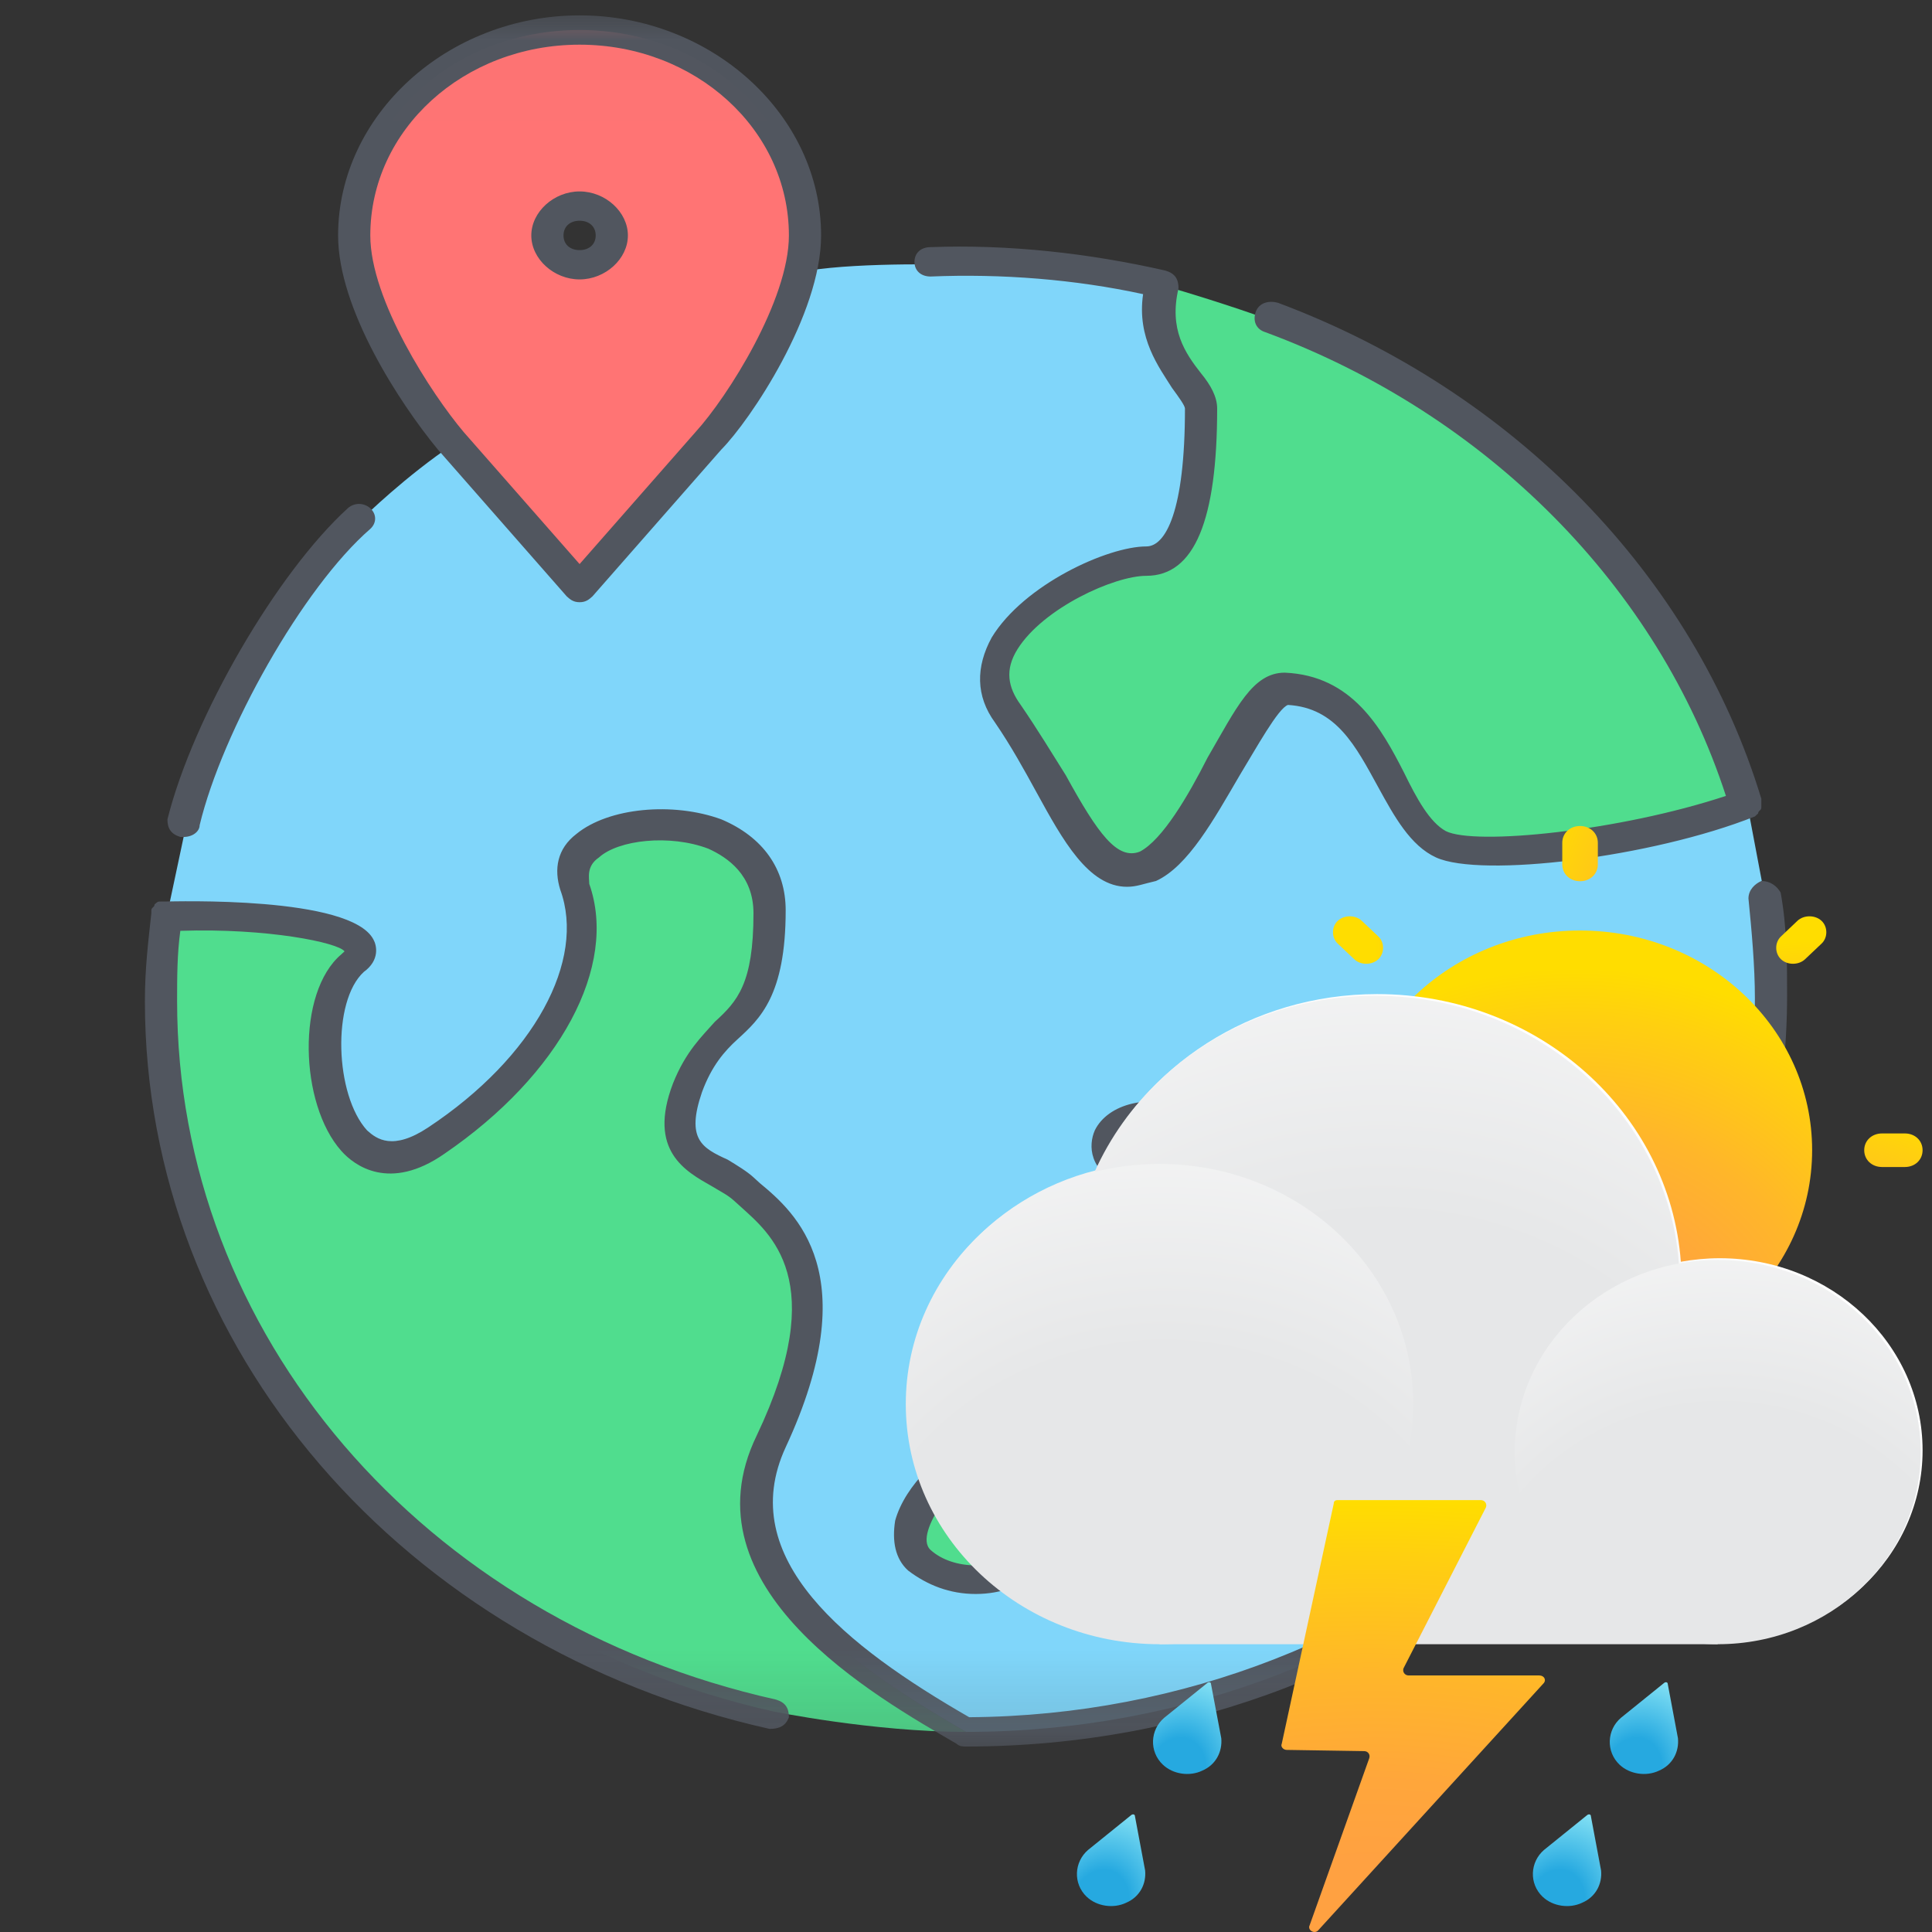 <svg width="24" height="24" viewBox="0 0 24 24" fill="none" xmlns="http://www.w3.org/2000/svg">
<rect x="0" y="0" width="24" height="24" fill="#333333" stroke="none"/>
<mask id="mask0_128_119" style="mask-type:luminance" maskUnits="userSpaceOnUse" x="0" y="0" width="24" height="22">
<path d="M24 0H0V21.87H24V0Z" fill="white"/>
</mask>
<g mask="url(#mask0_128_119)">
<path d="M12 21.514C10.84 21.514 9.6 21.259 9.6 21.259C5.24 20.275 2 16.703 2 12.402C2 12.037 2 11.709 2.08 11.345C3.36 11.308 4.88 11.527 4.44 11.928C3.76 12.547 4.08 15.062 5.48 14.115C6.88 13.167 7.56 11.928 7.2 10.98C6.84 10.033 9.6 9.741 9.6 11.308C9.6 12.876 8.92 12.547 8.56 13.495C8.2 14.443 8.92 14.443 9.24 14.771C9.6 15.099 10.6 15.719 9.6 17.906C8.8 19.546 10.68 20.749 12 21.514ZM18.88 13.021C19.56 13.641 18.2 13.969 17.84 14.917C17.48 15.864 16.12 15.864 15.76 15.536C15.4 15.208 14.72 14.917 14.04 14.589C13.36 14.261 14.04 13.641 14.72 13.969C15.4 14.297 15.68 13.021 16.44 13.021C16.84 13.021 18.2 12.402 18.88 13.021ZM15.8 3.982C18.64 5.039 20.84 7.299 21.68 10.033C20.4 10.543 18.36 10.761 17.88 10.543C17.2 10.215 17.2 8.647 15.96 8.611C15.48 8.611 14.92 10.506 14.24 10.798C13.56 11.126 13.2 9.85 12.52 8.903C11.84 7.955 13.56 7.007 14.24 7.007C14.92 7.007 14.92 5.44 14.92 5.112C14.92 4.784 14.24 4.419 14.44 3.544C15.2 3.763 15.8 3.982 15.8 3.982ZM12.44 18.124C12.8 18.452 13.12 19.072 12.8 19.364C12.44 19.692 11.76 19.692 11.44 19.364C10.92 18.926 12.12 17.796 12.44 18.124Z" fill="#50DD8E"/>
</g>
<mask id="mask1_128_119" style="mask-type:luminance" maskUnits="userSpaceOnUse" x="0" y="0" width="24" height="22">
<path d="M24 0H0V21.87H24V0Z" fill="white"/>
</mask>
<g mask="url(#mask1_128_119)">
<path d="M12.8 19.363C13.16 19.035 12.8 18.416 12.44 18.124C12.08 17.796 10.92 18.926 11.4 19.363C11.76 19.691 12.44 19.691 12.8 19.363ZM17.84 14.916C18.2 13.969 19.56 13.641 18.88 13.021C18.2 12.401 16.8 13.021 16.48 13.021C15.72 13.021 15.44 14.26 14.76 13.969C14.08 13.641 13.4 14.297 14.08 14.588C14.76 14.916 15.44 15.208 15.8 15.536C16.12 15.864 17.52 15.864 17.84 14.916ZM21.92 11.126C22 11.527 22 11.964 22 12.401C22 17.431 17.52 21.514 12 21.514C10.68 20.748 8.8 19.546 9.6 17.905C10.64 15.718 9.6 15.062 9.24 14.771C8.88 14.443 8.2 14.443 8.56 13.495C8.92 12.547 9.6 12.875 9.6 11.308C9.6 9.741 6.84 10.069 7.2 10.98C7.56 11.928 6.84 13.167 5.48 14.115C4.12 15.062 3.76 12.547 4.44 11.928C4.92 11.49 3.4 11.271 2.08 11.344L2.32 10.214C2.6 9.012 3.64 7.226 4.52 6.424C4.52 6.424 5.04 5.913 5.64 5.512L7.2 7.298L8.8 5.476C9.12 5.148 9.76 4.164 9.96 3.362H10.04C10.72 3.253 11.88 3.289 12.04 3.289C12.88 3.289 13.72 3.398 14.48 3.581C14.28 4.455 14.96 4.82 14.96 5.148C14.96 5.476 14.96 7.043 14.28 7.043C13.6 7.043 11.88 7.991 12.56 8.939C13.24 9.886 13.6 11.126 14.28 10.834C14.96 10.506 15.52 8.611 16 8.647C17.2 8.684 17.2 10.287 17.92 10.579C18.4 10.798 20.44 10.579 21.72 10.069L21.92 11.126Z" fill="#80D6FA"/>
</g>
<mask id="mask2_128_119" style="mask-type:luminance" maskUnits="userSpaceOnUse" x="0" y="0" width="24" height="22">
<path d="M24 0.01H0V21.88H24V0.01Z" fill="white"/>
</mask>
<g mask="url(#mask2_128_119)">
<path d="M7.6 2.925C7.6 2.742 7.4 2.56 7.2 2.56C7 2.56 6.8 2.742 6.8 2.925C6.8 3.107 7 3.289 7.2 3.289C7.4 3.289 7.6 3.107 7.6 2.925ZM10 2.925C10 3.07 9.96 3.216 9.96 3.362C9.76 4.164 9.16 5.148 8.8 5.476L7.2 7.298L5.64 5.512L5.6 5.476C5.2 5.002 4.4 3.836 4.4 2.925C4.4 1.503 5.64 0.373 7.2 0.373C8.76 0.373 10 1.503 10 2.925Z" fill="#FF7474"/>
</g>
<mask id="mask3_128_119" style="mask-type:luminance" maskUnits="userSpaceOnUse" x="0" y="0" width="24" height="22">
<path d="M24 0.01H0V21.88H24V0.01Z" fill="white"/>
</mask>
<g mask="url(#mask3_128_119)">
<path d="M12 21.696C11.96 21.696 11.92 21.696 11.88 21.66C10.88 21.077 8.48 19.728 9.4 17.833C10.32 15.901 9.56 15.318 9.2 14.989C9.16 14.953 9.12 14.917 9.12 14.917C9.04 14.844 8.96 14.807 8.84 14.734C8.52 14.552 8.04 14.297 8.36 13.459C8.52 13.058 8.72 12.875 8.88 12.693C9.16 12.438 9.36 12.219 9.36 11.345C9.36 10.871 9.04 10.652 8.8 10.543C8.32 10.36 7.68 10.433 7.44 10.652C7.28 10.761 7.32 10.907 7.32 10.98C7.68 12.001 6.96 13.349 5.52 14.333C4.84 14.807 4.4 14.479 4.24 14.297C3.72 13.714 3.68 12.329 4.24 11.855C4.28 11.818 4.28 11.818 4.28 11.818C4.2 11.709 3.32 11.527 2.24 11.563C2.2 11.855 2.2 12.146 2.2 12.438C2.2 16.557 5.24 20.129 9.64 21.113C9.76 21.149 9.8 21.222 9.8 21.332C9.76 21.441 9.68 21.477 9.56 21.477C5 20.457 1.8 16.739 1.8 12.438C1.8 12.037 1.84 11.709 1.88 11.345V11.308C1.88 11.272 1.92 11.272 1.92 11.235C1.96 11.199 1.96 11.199 2 11.199H2.04C2.16 11.199 4.36 11.126 4.64 11.673C4.68 11.745 4.72 11.928 4.52 12.073C4.12 12.438 4.16 13.604 4.56 14.042C4.68 14.151 4.88 14.297 5.32 14.005C6.64 13.13 7.28 11.928 6.96 11.053C6.88 10.798 6.92 10.543 7.16 10.36C7.56 10.032 8.36 9.959 8.96 10.178C9.48 10.397 9.76 10.798 9.76 11.308C9.76 12.365 9.44 12.657 9.16 12.912C9 13.058 8.84 13.24 8.72 13.568C8.52 14.151 8.72 14.261 9.04 14.406C9.16 14.479 9.28 14.552 9.36 14.625C9.4 14.662 9.4 14.661 9.44 14.698C9.88 15.062 10.76 15.828 9.76 17.978C9.12 19.363 10.52 20.457 12.04 21.332C17.4 21.295 21.8 17.322 21.8 12.402C21.8 12.001 21.76 11.563 21.72 11.162C21.72 11.053 21.8 10.98 21.88 10.944C22 10.944 22.08 11.016 22.12 11.089C22.2 11.527 22.2 11.964 22.2 12.365C22.2 17.541 17.64 21.696 12 21.696ZM12.12 19.801C11.8 19.801 11.52 19.692 11.28 19.509C11.12 19.363 11.08 19.145 11.12 18.89C11.24 18.452 11.72 17.978 12.12 17.905C12.36 17.833 12.52 17.942 12.56 17.978C12.96 18.343 13.36 19.072 12.92 19.509C12.72 19.692 12.44 19.801 12.12 19.801ZM12.28 18.233C12.2 18.233 11.88 18.379 11.68 18.707C11.56 18.89 11.44 19.145 11.56 19.254C11.84 19.509 12.4 19.509 12.64 19.254C12.88 19.035 12.6 18.525 12.28 18.233C12.32 18.233 12.32 18.233 12.28 18.233ZM16.48 15.901C16.12 15.901 15.8 15.828 15.64 15.646C15.32 15.354 14.64 15.026 13.96 14.734C13.52 14.552 13.52 14.224 13.6 14.042C13.76 13.714 14.28 13.568 14.8 13.787C15 13.86 15.12 13.787 15.44 13.422C15.68 13.13 16 12.803 16.44 12.803C16.48 12.803 16.64 12.766 16.8 12.73C17.4 12.584 18.4 12.329 19 12.875C19.16 13.021 19.24 13.167 19.24 13.349C19.24 13.641 19 13.86 18.72 14.115C18.44 14.333 18.16 14.625 18.04 14.953C17.88 15.427 17.48 15.719 16.92 15.864C16.8 15.901 16.64 15.901 16.48 15.901ZM14.36 14.078C14.16 14.078 14.04 14.151 14 14.224C13.96 14.297 14.08 14.37 14.16 14.443C14.84 14.771 15.56 15.099 15.92 15.427C16.04 15.536 16.4 15.609 16.84 15.536C17.08 15.5 17.52 15.318 17.68 14.88C17.84 14.443 18.2 14.115 18.48 13.896C18.68 13.714 18.88 13.531 18.88 13.422C18.88 13.349 18.84 13.276 18.76 13.203C18.32 12.803 17.52 13.021 16.96 13.167C16.76 13.24 16.6 13.276 16.48 13.276C16.2 13.276 16 13.495 15.8 13.75C15.52 14.042 15.2 14.443 14.68 14.188C14.56 14.078 14.48 14.078 14.36 14.078ZM14 11.016C13.52 11.016 13.2 10.433 12.88 9.85C12.72 9.558 12.56 9.267 12.36 8.975C12.12 8.647 12.12 8.283 12.32 7.918C12.72 7.262 13.76 6.788 14.24 6.788C14.48 6.788 14.72 6.351 14.72 5.075C14.72 5.039 14.64 4.929 14.56 4.82C14.4 4.565 14.12 4.2 14.2 3.654C13.36 3.471 12.44 3.398 11.56 3.435C11.44 3.435 11.36 3.362 11.36 3.253C11.36 3.143 11.44 3.07 11.56 3.07C12.52 3.034 13.52 3.143 14.48 3.362C14.6 3.398 14.64 3.471 14.64 3.581C14.52 4.091 14.72 4.383 14.92 4.638C15.04 4.784 15.12 4.929 15.12 5.075C15.12 6.46 14.84 7.153 14.24 7.153C13.84 7.153 12.96 7.554 12.64 8.064C12.48 8.319 12.52 8.538 12.68 8.757C12.88 9.048 13.08 9.376 13.24 9.631C13.64 10.36 13.88 10.688 14.16 10.579C14.44 10.433 14.76 9.887 15 9.413C15.36 8.793 15.56 8.356 15.96 8.356C16.8 8.392 17.16 9.048 17.44 9.595C17.6 9.923 17.76 10.214 17.96 10.324C18.32 10.506 20.12 10.324 21.44 9.887C20.6 7.299 18.48 5.148 15.72 4.127C15.6 4.091 15.56 3.982 15.6 3.872C15.64 3.763 15.76 3.727 15.88 3.763C18.8 4.856 21.04 7.153 21.88 9.923V9.959C21.88 9.996 21.88 9.996 21.88 10.032C21.88 10.069 21.84 10.069 21.84 10.105L21.8 10.142C20.52 10.652 18.4 10.907 17.84 10.652C17.52 10.506 17.32 10.142 17.12 9.777C16.84 9.267 16.6 8.793 16 8.757C15.88 8.793 15.6 9.303 15.4 9.631C15.08 10.178 14.76 10.761 14.36 10.944C14.2 10.98 14.12 11.016 14 11.016ZM2.28 10.397H2.24C2.12 10.36 2.08 10.287 2.08 10.178C2.4 8.902 3.44 7.116 4.32 6.314C4.4 6.242 4.52 6.242 4.6 6.314C4.68 6.387 4.68 6.497 4.6 6.57C3.76 7.299 2.76 9.085 2.48 10.251C2.48 10.324 2.4 10.397 2.28 10.397ZM7.2 7.481C7.12 7.481 7.08 7.444 7.04 7.408L5.44 5.585C4.96 5.002 4.2 3.836 4.2 2.925C4.2 1.43 5.56 0.191 7.2 0.191C8.84 0.191 10.2 1.43 10.2 2.925C10.2 3.909 9.32 5.221 8.96 5.585L7.36 7.408C7.32 7.444 7.28 7.481 7.2 7.481ZM7.2 0.555C5.76 0.555 4.6 1.612 4.6 2.925C4.6 3.727 5.36 4.893 5.76 5.367L7.2 7.007L8.64 5.367C9.04 4.929 9.8 3.727 9.8 2.925C9.8 1.612 8.64 0.555 7.2 0.555ZM7.2 3.471C6.88 3.471 6.6 3.216 6.6 2.925C6.6 2.633 6.88 2.378 7.2 2.378C7.52 2.378 7.8 2.633 7.8 2.925C7.8 3.216 7.52 3.471 7.2 3.471ZM7.2 2.742C7.08 2.742 7 2.815 7 2.925C7 3.034 7.08 3.107 7.2 3.107C7.32 3.107 7.4 3.034 7.4 2.925C7.4 2.815 7.32 2.742 7.2 2.742Z" fill="#51565F"/>
</g>
<path d="M19.627 17.018C21.22 17.018 22.511 15.796 22.511 14.288C22.511 12.781 21.22 11.559 19.627 11.559C18.034 11.559 16.743 12.781 16.743 14.288C16.743 15.796 18.034 17.018 19.627 17.018Z" fill="url(#paint0_radial_128_119)"/>
<path d="M15.867 14.497H15.583C15.457 14.497 15.362 14.408 15.362 14.288C15.362 14.169 15.457 14.08 15.583 14.08H15.867C15.993 14.08 16.087 14.169 16.087 14.288C16.087 14.408 15.977 14.497 15.867 14.497Z" fill="url(#paint1_radial_128_119)"/>
<path d="M23.663 14.497H23.379C23.253 14.497 23.158 14.408 23.158 14.288C23.158 14.169 23.253 14.08 23.379 14.08H23.663C23.789 14.08 23.883 14.169 23.883 14.288C23.883 14.408 23.789 14.497 23.663 14.497Z" fill="url(#paint2_radial_128_119)"/>
<path d="M17.122 16.933L16.917 17.127C16.838 17.201 16.697 17.201 16.618 17.127C16.539 17.052 16.539 16.918 16.618 16.843L16.823 16.649C16.901 16.575 17.043 16.575 17.122 16.649C17.201 16.724 17.217 16.858 17.122 16.933Z" fill="url(#paint3_radial_128_119)"/>
<path d="M22.628 11.722L22.423 11.916C22.344 11.991 22.202 11.991 22.124 11.916C22.045 11.841 22.045 11.707 22.124 11.633L22.328 11.439C22.407 11.364 22.549 11.364 22.628 11.439C22.707 11.513 22.707 11.648 22.628 11.722Z" fill="url(#paint4_radial_128_119)"/>
<path d="M19.849 17.838V18.107C19.849 18.226 19.754 18.316 19.628 18.316C19.502 18.316 19.407 18.226 19.407 18.107V17.838C19.407 17.719 19.502 17.629 19.628 17.629C19.754 17.629 19.849 17.734 19.849 17.838Z" fill="url(#paint5_radial_128_119)"/>
<path d="M19.849 10.47V10.738C19.849 10.857 19.754 10.947 19.628 10.947C19.502 10.947 19.407 10.857 19.407 10.738V10.47C19.407 10.35 19.502 10.261 19.628 10.261C19.754 10.261 19.849 10.35 19.849 10.47Z" fill="url(#paint6_radial_128_119)"/>
<path d="M22.423 16.66L22.628 16.854C22.707 16.928 22.707 17.062 22.628 17.137C22.549 17.212 22.407 17.212 22.328 17.137L22.124 16.943C22.045 16.869 22.045 16.734 22.124 16.66C22.202 16.585 22.344 16.57 22.423 16.66Z" fill="url(#paint7_radial_128_119)"/>
<path d="M16.917 11.439L17.122 11.633C17.201 11.707 17.201 11.841 17.122 11.916C17.043 11.991 16.901 11.991 16.823 11.916L16.618 11.722C16.539 11.648 16.539 11.513 16.618 11.439C16.697 11.364 16.838 11.364 16.917 11.439Z" fill="url(#paint8_radial_128_119)"/>
<path d="M21.361 17.42H14.427V20.403H21.361V17.42Z" fill="url(#paint9_radial_128_119)"/>
<path fill-rule="evenodd" clip-rule="evenodd" d="M17.107 19.509C17.822 19.509 18.49 19.321 19.061 18.994C19.455 19.825 20.337 20.404 21.362 20.404C22.754 20.404 23.883 19.335 23.883 18.017C23.883 16.699 22.754 15.63 21.362 15.63C21.197 15.63 21.036 15.646 20.88 15.674C20.742 13.816 19.105 12.349 17.107 12.349C15.54 12.349 14.195 13.25 13.621 14.536C12.271 14.873 11.275 16.037 11.275 17.42C11.275 19.068 12.687 20.404 14.427 20.404C15.32 20.404 16.126 20.052 16.699 19.488C16.833 19.502 16.969 19.509 17.107 19.509Z" fill="url(#paint10_radial_128_119)"/>
<path d="M14.225 23.235L14.099 22.563C14.099 22.534 14.068 22.534 14.052 22.548L13.516 22.981C13.343 23.13 13.327 23.399 13.5 23.563C13.626 23.682 13.831 23.712 13.989 23.637C14.162 23.563 14.241 23.399 14.225 23.235Z" fill="url(#paint11_radial_128_119)"/>
<path d="M15.171 21.593L15.044 20.922C15.044 20.892 15.013 20.892 14.997 20.907L14.461 21.34C14.288 21.489 14.272 21.757 14.446 21.922C14.572 22.041 14.777 22.071 14.934 21.996C15.107 21.922 15.186 21.757 15.171 21.593Z" fill="url(#paint12_radial_128_119)"/>
<path d="M19.889 23.235L19.763 22.563C19.763 22.534 19.732 22.534 19.716 22.548L19.18 22.981C19.007 23.13 18.991 23.399 19.164 23.563C19.29 23.682 19.495 23.712 19.653 23.637C19.826 23.563 19.905 23.399 19.889 23.235Z" fill="url(#paint13_radial_128_119)"/>
<path d="M20.844 21.593L20.718 20.922C20.718 20.892 20.687 20.892 20.671 20.907L20.135 21.34C19.962 21.489 19.946 21.757 20.119 21.922C20.245 22.041 20.451 22.071 20.608 21.996C20.781 21.922 20.86 21.757 20.844 21.593Z" fill="url(#paint14_radial_128_119)"/>
<path d="M17.083 19.53C19.172 19.53 20.865 17.927 20.865 15.95C20.865 13.973 19.172 12.37 17.083 12.37C14.994 12.37 13.301 13.973 13.301 15.95C13.301 17.927 14.994 19.53 17.083 19.53Z" fill="url(#paint15_radial_128_119)"/>
<path d="M21.338 17.442H14.404V20.425H21.338V17.442Z" fill="url(#paint16_radial_128_119)"/>
<path d="M21.339 20.425C22.732 20.425 23.86 19.357 23.86 18.038C23.86 16.72 22.732 15.652 21.339 15.652C19.946 15.652 18.817 16.72 18.817 18.038C18.817 19.357 19.946 20.425 21.339 20.425Z" fill="url(#paint17_radial_128_119)"/>
<path d="M14.404 20.425C16.145 20.425 17.556 19.089 17.556 17.442C17.556 15.794 16.145 14.459 14.404 14.459C12.663 14.459 11.252 15.794 11.252 17.442C11.252 19.089 12.663 20.425 14.404 20.425Z" fill="url(#paint18_radial_128_119)"/>
<path d="M16.616 18.635H18.396C18.444 18.635 18.475 18.68 18.459 18.725L17.435 20.724C17.419 20.768 17.451 20.813 17.498 20.813H19.121C19.184 20.813 19.216 20.873 19.169 20.917L16.379 23.975C16.332 24.035 16.237 23.975 16.269 23.916L17.009 21.842C17.025 21.797 16.994 21.753 16.946 21.753L15.985 21.738C15.938 21.738 15.906 21.693 15.922 21.663L16.568 18.68C16.568 18.65 16.584 18.635 16.616 18.635Z" fill="url(#paint19_radial_128_119)"/>
<defs>
<radialGradient id="paint0_radial_128_119" cx="0" cy="0" r="1" gradientUnits="userSpaceOnUse" gradientTransform="translate(19.57 16.973) rotate(-90) scale(4.948 5.23)">
<stop stop-color="#FFA141"/>
<stop offset="0.175" stop-color="#FFA141"/>
<stop offset="0.357" stop-color="#FFA63B"/>
<stop offset="0.601" stop-color="#FFB62A"/>
<stop offset="0.878" stop-color="#FFD00F"/>
<stop offset="1" stop-color="#FFDD00"/>
</radialGradient>
<radialGradient id="paint1_radial_128_119" cx="0" cy="0" r="1" gradientUnits="userSpaceOnUse" gradientTransform="translate(18.109 16.803) rotate(-90) scale(3.589 6.22)">
<stop stop-color="#FFA141"/>
<stop offset="0.175" stop-color="#FFA141"/>
<stop offset="0.357" stop-color="#FFA63B"/>
<stop offset="0.601" stop-color="#FFB62A"/>
<stop offset="0.878" stop-color="#FFD00F"/>
<stop offset="1" stop-color="#FFDD00"/>
</radialGradient>
<radialGradient id="paint2_radial_128_119" cx="0" cy="0" r="1" gradientUnits="userSpaceOnUse" gradientTransform="translate(21.07 16.803) rotate(-90) scale(3.329 5.78)">
<stop stop-color="#FFA141"/>
<stop offset="0.175" stop-color="#FFA141"/>
<stop offset="0.357" stop-color="#FFA63B"/>
<stop offset="0.601" stop-color="#FFB62A"/>
<stop offset="0.878" stop-color="#FFD00F"/>
<stop offset="1" stop-color="#FFDD00"/>
</radialGradient>
<radialGradient id="paint3_radial_128_119" cx="0" cy="0" r="1" gradientUnits="userSpaceOnUse" gradientTransform="translate(20.44 17.062) rotate(-136.547) scale(3.692 3.678)">
<stop stop-color="#FFA141"/>
<stop offset="0.175" stop-color="#FFA141"/>
<stop offset="0.357" stop-color="#FFA63B"/>
<stop offset="0.601" stop-color="#FFB62A"/>
<stop offset="0.878" stop-color="#FFD00F"/>
<stop offset="1" stop-color="#FFDD00"/>
</radialGradient>
<radialGradient id="paint4_radial_128_119" cx="0" cy="0" r="1" gradientUnits="userSpaceOnUse" gradientTransform="translate(22.52 15.104) rotate(-136.668) scale(3.423 3.416)">
<stop stop-color="#FFA141"/>
<stop offset="0.175" stop-color="#FFA141"/>
<stop offset="0.357" stop-color="#FFA63B"/>
<stop offset="0.601" stop-color="#FFB62A"/>
<stop offset="0.878" stop-color="#FFD00F"/>
<stop offset="1" stop-color="#FFDD00"/>
</radialGradient>
<radialGradient id="paint5_radial_128_119" cx="0" cy="0" r="1" gradientUnits="userSpaceOnUse" gradientTransform="translate(22.29 15.713) rotate(180) scale(3.79 5.888)">
<stop stop-color="#FFA141"/>
<stop offset="0.175" stop-color="#FFA141"/>
<stop offset="0.357" stop-color="#FFA63B"/>
<stop offset="0.601" stop-color="#FFB62A"/>
<stop offset="0.878" stop-color="#FFD00F"/>
<stop offset="1" stop-color="#FFDD00"/>
</radialGradient>
<radialGradient id="paint6_radial_128_119" cx="0" cy="0" r="1" gradientUnits="userSpaceOnUse" gradientTransform="translate(22.29 12.924) rotate(180) scale(3.52 5.468)">
<stop stop-color="#FFA141"/>
<stop offset="0.175" stop-color="#FFA141"/>
<stop offset="0.357" stop-color="#FFA63B"/>
<stop offset="0.601" stop-color="#FFB62A"/>
<stop offset="0.878" stop-color="#FFD00F"/>
<stop offset="1" stop-color="#FFDD00"/>
</radialGradient>
<radialGradient id="paint7_radial_128_119" cx="0" cy="0" r="1" gradientUnits="userSpaceOnUse" gradientTransform="translate(22.56 13.514) rotate(136.547) scale(3.692 3.678)">
<stop stop-color="#FFA141"/>
<stop offset="0.175" stop-color="#FFA141"/>
<stop offset="0.357" stop-color="#FFA63B"/>
<stop offset="0.601" stop-color="#FFB62A"/>
<stop offset="0.878" stop-color="#FFD00F"/>
<stop offset="1" stop-color="#FFDD00"/>
</radialGradient>
<radialGradient id="paint8_radial_128_119" cx="0" cy="0" r="1" gradientUnits="userSpaceOnUse" gradientTransform="translate(20.49 11.545) rotate(136.668) scale(3.423 3.416)">
<stop stop-color="#FFA141"/>
<stop offset="0.175" stop-color="#FFA141"/>
<stop offset="0.357" stop-color="#FFA63B"/>
<stop offset="0.601" stop-color="#FFB62A"/>
<stop offset="0.878" stop-color="#FFD00F"/>
<stop offset="1" stop-color="#FFDD00"/>
</radialGradient>
<radialGradient id="paint9_radial_128_119" cx="0" cy="0" r="1" gradientUnits="userSpaceOnUse" gradientTransform="translate(17.96 20.411) rotate(-0.131) scale(17.43 7.497)">
<stop stop-color="#E6E7E8"/>
<stop offset="0.422" stop-color="#E6E7E8"/>
<stop offset="1" stop-color="white"/>
</radialGradient>
<radialGradient id="paint10_radial_128_119" cx="0" cy="0" r="1" gradientUnits="userSpaceOnUse" gradientTransform="translate(14.491 20.421) scale(9.26 8.767)">
<stop stop-color="#E6E7E8"/>
<stop offset="0.422" stop-color="#E6E7E8"/>
<stop offset="1" stop-color="white"/>
</radialGradient>
<radialGradient id="paint11_radial_128_119" cx="0" cy="0" r="1" gradientUnits="userSpaceOnUse" gradientTransform="translate(13.66 23.67) rotate(19.154) scale(1.249 1.596)">
<stop stop-color="#26A9E0"/>
<stop offset="0.283" stop-color="#26A9E0"/>
<stop offset="1" stop-color="#B3FDFF"/>
</radialGradient>
<radialGradient id="paint12_radial_128_119" cx="0" cy="0" r="1" gradientUnits="userSpaceOnUse" gradientTransform="translate(14.61 22.03) rotate(19.154) scale(1.249 1.596)">
<stop stop-color="#26A9E0"/>
<stop offset="0.283" stop-color="#26A9E0"/>
<stop offset="1" stop-color="#B3FDFF"/>
</radialGradient>
<radialGradient id="paint13_radial_128_119" cx="0" cy="0" r="1" gradientUnits="userSpaceOnUse" gradientTransform="translate(19.321 23.67) rotate(19.154) scale(1.249 1.596)">
<stop stop-color="#26A9E0"/>
<stop offset="0.283" stop-color="#26A9E0"/>
<stop offset="1" stop-color="#B3FDFF"/>
</radialGradient>
<radialGradient id="paint14_radial_128_119" cx="0" cy="0" r="1" gradientUnits="userSpaceOnUse" gradientTransform="translate(20.28 22.03) rotate(19.154) scale(1.249 1.596)">
<stop stop-color="#26A9E0"/>
<stop offset="0.283" stop-color="#26A9E0"/>
<stop offset="1" stop-color="#B3FDFF"/>
</radialGradient>
<radialGradient id="paint15_radial_128_119" cx="0" cy="0" r="1" gradientUnits="userSpaceOnUse" gradientTransform="translate(17.16 19.552) scale(11.11 10.516)">
<stop stop-color="#E6E7E8"/>
<stop offset="0.422" stop-color="#E6E7E8"/>
<stop offset="1" stop-color="white"/>
</radialGradient>
<radialGradient id="paint16_radial_128_119" cx="0" cy="0" r="1" gradientUnits="userSpaceOnUse" gradientTransform="translate(17.94 20.431) rotate(-0.131) scale(17.43 7.497)">
<stop stop-color="#E6E7E8"/>
<stop offset="0.422" stop-color="#E6E7E8"/>
<stop offset="1" stop-color="white"/>
</radialGradient>
<radialGradient id="paint17_radial_128_119" cx="0" cy="0" r="1" gradientUnits="userSpaceOnUse" gradientTransform="translate(21.39 20.441) scale(7.41 7.007)">
<stop stop-color="#E6E7E8"/>
<stop offset="0.422" stop-color="#E6E7E8"/>
<stop offset="1" stop-color="white"/>
</radialGradient>
<radialGradient id="paint18_radial_128_119" cx="0" cy="0" r="1" gradientUnits="userSpaceOnUse" gradientTransform="translate(14.46 20.441) scale(9.26 8.767)">
<stop stop-color="#E6E7E8"/>
<stop offset="0.422" stop-color="#E6E7E8"/>
<stop offset="1" stop-color="white"/>
</radialGradient>
<radialGradient id="paint19_radial_128_119" cx="0" cy="0" r="1" gradientUnits="userSpaceOnUse" gradientTransform="translate(17.029 24.05) rotate(-90) scale(5.408 9.89)">
<stop stop-color="#FFA141"/>
<stop offset="0.175" stop-color="#FFA141"/>
<stop offset="0.357" stop-color="#FFA63B"/>
<stop offset="0.601" stop-color="#FFB62A"/>
<stop offset="0.878" stop-color="#FFD00F"/>
<stop offset="1" stop-color="#FFDD00"/>
</radialGradient>
</defs>
</svg>
